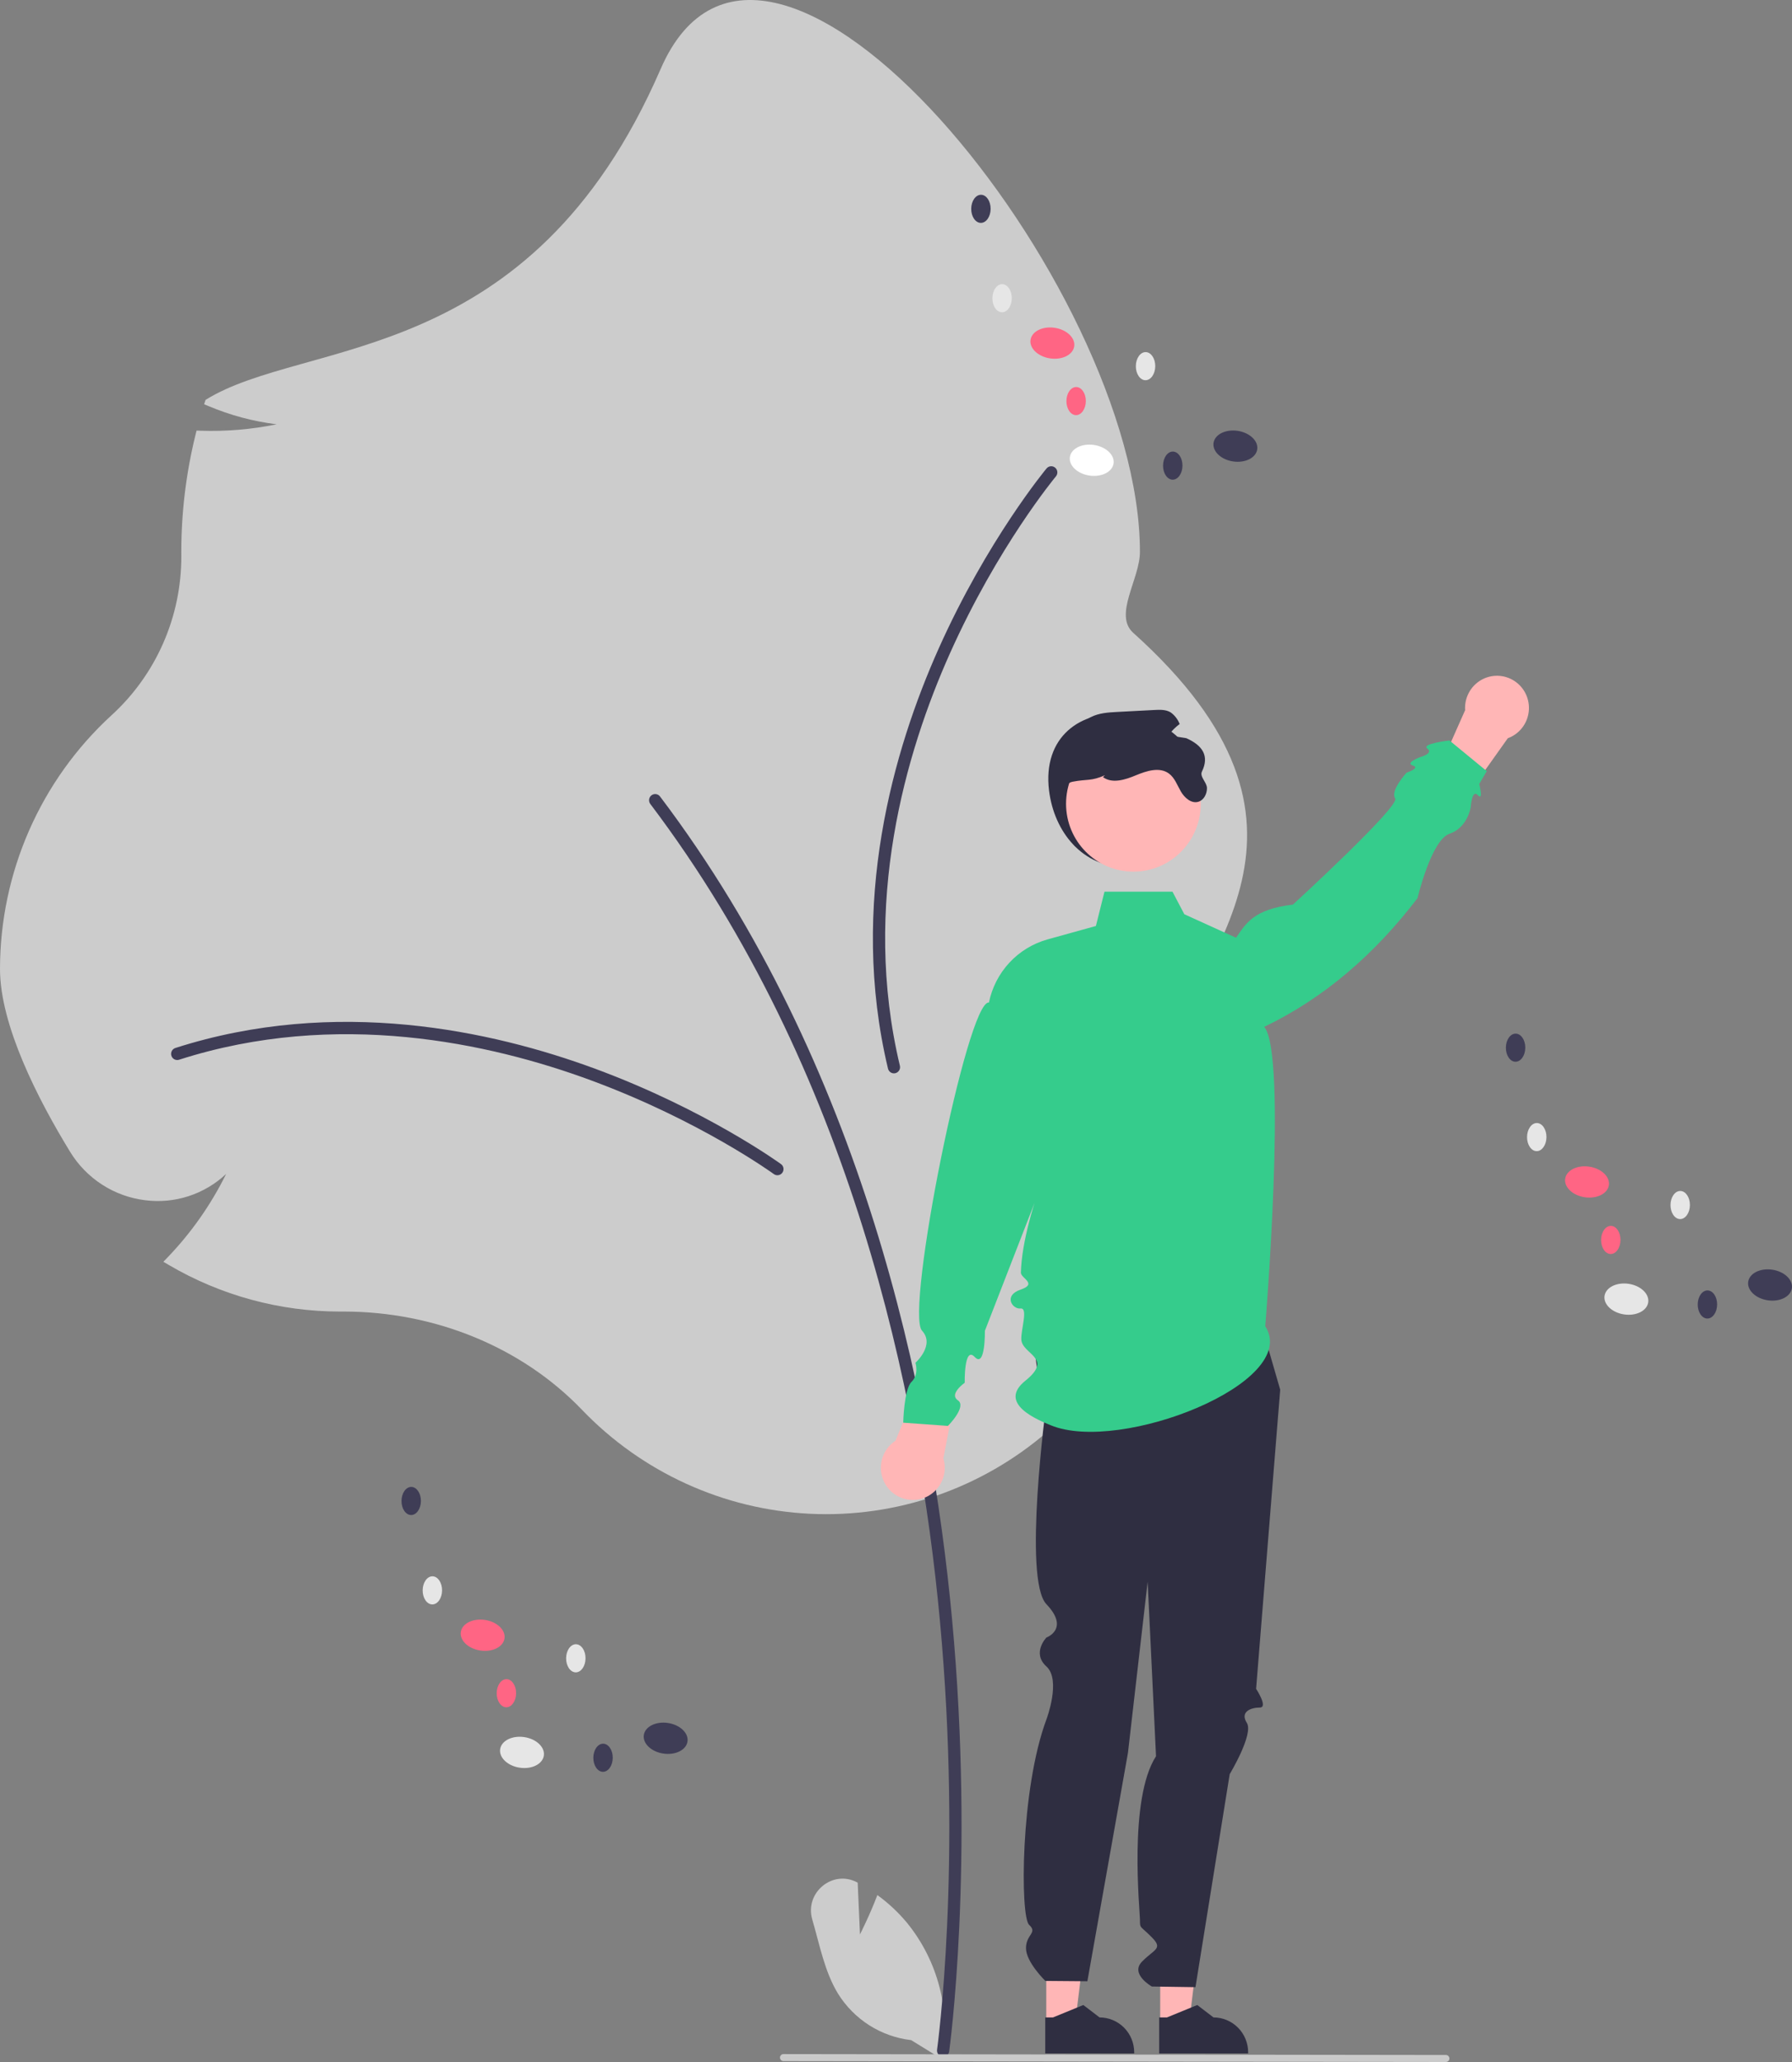 <svg width="200" height="230" viewBox="0 0 200 230" fill="none" xmlns="http://www.w3.org/2000/svg">
<rect x="0" y="0" width="200" height="230" fill="#808080" stroke="none"/>
<g clip-path="url(#clip0_11_427)">
<path d="M95.978 215.768L95.724 209.998C95.697 209.984 95.671 209.969 95.644 209.955C92.913 208.513 89.783 211.125 90.655 214.103C91.476 216.906 92.027 219.927 93.53 222.38C94.417 223.805 95.612 225.011 97.025 225.908C98.439 226.804 100.034 227.369 101.694 227.561L105.164 229.7C105.64 227.027 105.535 224.282 104.856 221.655C104.178 219.027 102.941 216.579 101.232 214.478C100.261 213.31 99.149 212.269 97.92 211.38C97.089 213.586 95.978 215.768 95.978 215.768Z" fill="#CCCCCC"/>
<path d="M64.911 157.209C58.231 150.272 48.549 146.293 38.35 146.293L37.957 146.294C31.239 146.297 24.64 144.503 18.837 141.096L18.233 140.741L18.72 140.237C21.353 137.494 23.552 134.359 25.239 130.944C24.041 132.068 22.611 132.914 21.052 133.421C19.493 133.929 17.843 134.084 16.217 133.878C14.501 133.672 12.854 133.077 11.398 132.139C9.943 131.2 8.717 129.942 7.814 128.459C4.249 122.635 0 114.372 0 108.077C0.006 102.757 1.112 97.495 3.249 92.629C5.386 87.763 8.506 83.398 12.412 79.813C14.884 77.569 16.858 74.825 18.207 71.76C19.555 68.696 20.247 65.38 20.237 62.028L20.235 61.551C20.235 57.138 20.77 52.742 21.83 48.461L21.938 48.028L22.38 48.044C25.229 48.141 28.079 47.901 30.873 47.327C28.253 47.004 25.689 46.317 23.256 45.288L22.78 45.094L22.942 44.604C34.061 37.672 59.161 41.261 73.73 7.701C85.544 -19.513 127.225 31.858 127.225 61.551C127.225 64.581 124.247 68.585 126.477 70.587C150.577 92.236 133.948 106.137 128.705 120.124C127.461 123.443 130.158 127.086 130.158 130.677C130.158 131.286 130.143 131.915 130.113 132.546L130.066 133.516L129.263 132.978C127.673 131.929 126.199 130.712 124.867 129.348C126.249 132.55 126.901 136.024 126.773 139.513C126.646 143.002 125.743 146.418 124.131 149.51C121.606 154.309 119.162 157.746 116.869 159.722C109.523 166.052 100.052 169.317 90.395 168.85C80.737 168.382 71.621 164.218 64.911 157.209Z" fill="#CCCCCC"/>
<path d="M105.26 229.415C105.424 229.415 105.583 229.355 105.707 229.247C105.831 229.138 105.912 228.988 105.935 228.825C105.964 228.619 108.805 207.992 106.253 180.578C103.897 155.26 96.331 118.793 73.666 88.844C73.611 88.772 73.543 88.711 73.466 88.666C73.388 88.62 73.303 88.591 73.214 88.578C73.125 88.566 73.035 88.572 72.948 88.595C72.861 88.618 72.78 88.658 72.708 88.713C72.637 88.768 72.577 88.836 72.532 88.914C72.487 88.992 72.457 89.078 72.445 89.168C72.434 89.257 72.439 89.349 72.462 89.436C72.485 89.523 72.525 89.605 72.58 89.677C95.049 119.368 102.555 155.567 104.894 180.706C107.431 207.961 104.612 228.427 104.583 228.631C104.57 228.728 104.577 228.828 104.605 228.922C104.632 229.017 104.68 229.104 104.744 229.178C104.808 229.253 104.888 229.312 104.977 229.353C105.066 229.394 105.162 229.415 105.26 229.415Z" fill="#3F3D56"/>
<path d="M86.764 131.089C86.908 131.089 87.048 131.043 87.165 130.958C87.282 130.873 87.369 130.752 87.413 130.614C87.458 130.476 87.458 130.327 87.413 130.189C87.369 130.051 87.282 129.931 87.165 129.846C87.083 129.785 78.792 123.77 66.396 119.2C54.936 114.976 37.511 111.147 19.572 116.895C19.486 116.923 19.407 116.967 19.338 117.025C19.27 117.083 19.213 117.154 19.172 117.234C19.131 117.315 19.105 117.402 19.098 117.492C19.09 117.582 19.1 117.673 19.128 117.759C19.155 117.845 19.198 117.925 19.256 117.994C19.314 118.063 19.385 118.12 19.465 118.161C19.545 118.203 19.632 118.228 19.721 118.235C19.811 118.243 19.901 118.233 19.986 118.205C37.557 112.575 54.667 116.341 65.926 120.491C78.145 124.996 86.282 130.898 86.363 130.957C86.479 131.043 86.62 131.089 86.764 131.089Z" fill="#3F3D56"/>
<path d="M118.006 52.744C118.016 52.599 117.981 52.455 117.905 52.331C117.829 52.208 117.716 52.112 117.582 52.057C117.449 52.002 117.302 51.992 117.162 52.026C117.022 52.061 116.896 52.14 116.803 52.251C116.738 52.329 110.182 60.223 104.762 72.342C99.752 83.545 94.704 100.769 99.107 119.198C99.149 119.375 99.259 119.528 99.414 119.623C99.568 119.718 99.754 119.748 99.93 119.705C100.106 119.662 100.258 119.551 100.352 119.396C100.447 119.24 100.476 119.053 100.434 118.876C96.122 100.825 101.085 83.914 106.007 72.906C111.349 60.96 117.783 53.214 117.847 53.137C117.94 53.026 117.995 52.889 118.006 52.744Z" fill="#3F3D56"/>
<path d="M117.082 88.183C117.658 92.861 120.878 96.719 125.56 96.719C127.808 96.719 129.965 95.819 131.555 94.219C133.145 92.618 134.038 90.447 134.038 88.183C134.038 83.468 130.222 80.083 125.56 79.647C120.613 79.184 116.343 82.176 117.082 88.183Z" fill="#2F2E41"/>
<path d="M129.487 225.655L132.715 225.655L134.251 213.117L129.486 213.117L129.487 225.655Z" fill="#FFB6B6"/>
<path d="M129.373 229.046L139.301 229.046V228.92C139.301 227.888 138.894 226.898 138.169 226.169C137.445 225.439 136.462 225.029 135.437 225.029L133.623 223.644L130.24 225.029L129.373 225.029L129.373 229.046Z" fill="#2F2E41"/>
<path d="M116.77 225.655L119.998 225.655L121.534 213.117L116.769 213.117L116.77 225.655Z" fill="#FFB6B6"/>
<path d="M116.656 229.046L126.584 229.046V228.92C126.584 227.888 126.177 226.898 125.452 226.169C124.728 225.439 123.745 225.029 122.72 225.029L120.906 223.644L117.523 225.029L116.656 225.029L116.656 229.046Z" fill="#2F2E41"/>
<path d="M140.597 147.127L142.879 155.006L140.19 188.377C140.19 188.377 141.575 190.464 140.597 190.464C139.619 190.464 138.364 190.926 139.154 192.172C139.945 193.418 137.244 197.892 137.244 197.892L133.423 221.653L128.555 221.581C128.555 221.581 126.08 220.192 127.469 218.789C128.858 217.385 129.836 217.385 128.532 216.072C127.228 214.758 127.228 215.154 127.228 214.135C127.228 213.117 125.921 200.67 129.02 195.895L128.086 176.428L125.887 195.523L121.358 220.996L116.669 220.957C116.669 220.957 114.503 218.855 114.507 217.299C114.511 215.743 115.845 215.614 114.852 214.694C113.858 213.774 113.858 199.636 116.793 191.777C116.793 191.777 118.453 187.386 116.789 185.882C115.126 184.377 116.787 182.655 116.787 182.655C116.787 182.655 119.423 181.696 116.785 178.933C114.147 176.169 116.771 156.625 116.771 156.625C116.771 156.625 113.887 148.735 116.808 145.633C119.728 142.531 140.597 147.127 140.597 147.127Z" fill="#2F2E41"/>
<path d="M99.943 160.702L104.016 150.793L107.224 152.588L105.287 162.668C105.481 163.307 105.494 163.987 105.325 164.633C105.156 165.279 104.811 165.864 104.33 166.324C103.849 166.783 103.25 167.098 102.6 167.234C101.951 167.369 101.276 167.32 100.653 167.09C100.03 166.861 99.483 166.462 99.073 165.936C98.664 165.411 98.407 164.781 98.334 164.118C98.26 163.454 98.371 162.783 98.656 162.179C98.94 161.576 99.386 161.065 99.943 160.702Z" fill="#FFB6B6"/>
<path d="M168.281 82.345L162.084 91.067L159.363 88.587L163.519 79.211C163.473 78.545 163.613 77.879 163.923 77.289C164.233 76.698 164.701 76.207 165.273 75.869C165.845 75.531 166.5 75.361 167.163 75.377C167.826 75.394 168.471 75.596 169.026 75.961C169.582 76.326 170.025 76.84 170.306 77.445C170.587 78.05 170.694 78.722 170.617 79.385C170.539 80.049 170.28 80.677 169.867 81.2C169.454 81.723 168.905 82.119 168.281 82.345Z" fill="#FFB6B6"/>
<path d="M141.212 147.935C145.231 154.212 125.028 162.177 117.276 158.979C115.919 158.419 111.25 156.57 114.441 154.005C117.633 151.441 114.071 151.08 113.987 149.411C113.931 148.295 114.789 145.847 113.893 145.952C112.998 146.057 111.95 144.514 113.9 143.849C115.85 143.185 113.921 142.58 113.938 141.949C114.125 135.069 119.367 124.126 119.367 124.126L109.92 148.44C109.92 148.44 109.99 152.646 108.786 151.361C107.581 150.075 107.668 154.236 107.668 154.236C107.668 154.236 105.877 155.494 106.907 156.195C107.937 156.895 105.798 159.049 105.798 159.049L100.807 158.69C100.807 158.69 100.885 154.957 101.737 154.132C102.59 153.306 102.171 152.007 102.171 152.007C102.171 152.007 104.39 150.029 102.902 148.424C100.989 146.359 107.964 111.479 110.372 111.825C110.712 110.157 111.504 108.617 112.659 107.374C113.815 106.131 115.289 105.234 116.919 104.782L122.31 103.287L123.267 99.463H130.858L132.18 101.976L137.951 104.598C139.038 103.054 139.85 101.427 144.301 100.899C144.301 100.899 156.295 89.912 155.71 89.054C155.124 88.196 156.983 86.187 156.983 86.187C156.983 86.187 158.571 85.664 157.675 85.385C156.779 85.105 158.473 84.46 158.473 84.46C158.473 84.46 160.041 84.044 159.302 83.498C158.562 82.952 161.77 82.593 161.77 82.593L165.933 86.013L165.092 87.449C165.092 87.449 165.605 89.405 164.935 88.691C164.266 87.977 164.14 90.049 164.14 90.049C164.14 90.049 163.798 92.319 161.77 93.002C159.743 93.686 158.205 100.181 158.205 100.181C153.423 106.441 147.78 111.325 141.093 114.539C143.699 117.551 141.212 147.935 141.212 147.935Z" fill="#35CC8C"/>
<path d="M126.497 97.226C130.649 97.226 134.015 93.837 134.015 89.656C134.015 85.476 130.649 82.087 126.497 82.087C122.345 82.087 118.979 85.476 118.979 89.656C118.979 93.837 122.345 97.226 126.497 97.226Z" fill="#FFB6B6"/>
<path d="M118.712 90.481C118.95 92.126 120.343 94.421 120.017 94.421C119.691 94.421 117.372 87.64 119.691 87.198C121.372 86.877 121.748 87.158 123.32 86.472L123.098 86.682C124.138 87.444 125.586 86.975 126.773 86.479C127.963 85.986 129.408 85.517 130.451 86.275C131.107 86.751 131.384 87.579 131.791 88.281C132.199 88.987 132.952 89.653 133.728 89.437C134.351 89.263 134.71 88.56 134.706 87.91C134.703 87.26 133.862 86.642 134.146 86.059C134.985 84.33 134.23 83.152 132.401 82.339C131.736 82.237 131.071 82.133 130.405 82.027C130.754 81.541 131.177 81.113 131.658 80.76C131.454 80.235 131.103 79.782 130.647 79.456C130.115 79.138 129.457 79.161 128.84 79.194C127.464 79.266 126.089 79.338 124.715 79.41C123.698 79.463 122.645 79.525 121.735 79.995C120.6 80.582 119.857 81.728 119.316 82.894C118.103 85.514 118.295 87.621 118.712 90.481Z" fill="#2F2E41"/>
<path d="M87.438 229.899L161.376 230C161.479 230 161.578 229.959 161.651 229.886C161.723 229.812 161.764 229.713 161.764 229.609C161.764 229.505 161.723 229.406 161.651 229.333C161.578 229.259 161.479 229.218 161.376 229.218L87.438 229.117C87.335 229.117 87.237 229.158 87.164 229.232C87.091 229.305 87.05 229.405 87.05 229.508C87.05 229.612 87.091 229.711 87.164 229.785C87.237 229.858 87.335 229.899 87.438 229.899Z" fill="#CACACA"/>
<path d="M60.697 195.824C60.833 194.88 59.852 193.956 58.505 193.759C57.158 193.561 55.956 194.166 55.82 195.109C55.684 196.052 56.665 196.977 58.012 197.174C59.358 197.372 60.56 196.767 60.697 195.824Z" fill="#E6E6E6"/>
<path d="M76.73 194.248C76.867 193.305 75.885 192.381 74.539 192.183C73.192 191.986 71.99 192.591 71.854 193.534C71.717 194.477 72.699 195.402 74.045 195.599C75.392 195.796 76.594 195.192 76.73 194.248Z" fill="#3F3D56"/>
<path d="M56.306 182.754C56.443 181.811 55.461 180.886 54.115 180.689C52.768 180.492 51.566 181.097 51.429 182.04C51.293 182.983 52.274 183.908 53.621 184.105C54.968 184.302 56.17 183.698 56.306 182.754Z" fill="#FF6584"/>
<path d="M49.339 177.401C49.346 176.535 48.866 175.829 48.268 175.825C47.669 175.82 47.179 176.518 47.173 177.384C47.166 178.25 47.646 178.956 48.244 178.961C48.842 178.965 49.333 178.267 49.339 177.401Z" fill="#E6E6E6"/>
<path d="M46.977 167.43C46.983 166.564 46.503 165.858 45.905 165.854C45.307 165.849 44.816 166.547 44.81 167.413C44.803 168.279 45.283 168.985 45.882 168.989C46.48 168.994 46.97 168.296 46.977 167.43Z" fill="#3F3D56"/>
<path d="M65.349 184.978C65.356 184.112 64.876 183.407 64.278 183.402C63.68 183.398 63.189 184.096 63.183 184.962C63.176 185.828 63.656 186.533 64.254 186.538C64.853 186.543 65.343 185.844 65.349 184.978Z" fill="#E6E6E6"/>
<path d="M57.601 188.873C57.608 188.007 57.128 187.302 56.53 187.297C55.931 187.293 55.441 187.991 55.435 188.857C55.428 189.723 55.908 190.428 56.506 190.433C57.104 190.438 57.595 189.739 57.601 188.873Z" fill="#FF6584"/>
<path d="M68.387 196.072C68.393 195.207 67.914 194.501 67.315 194.496C66.717 194.492 66.227 195.19 66.22 196.056C66.214 196.922 66.694 197.628 67.292 197.632C67.89 197.637 68.38 196.938 68.387 196.072Z" fill="#3F3D56"/>
<path d="M183.954 145.264C184.09 144.321 183.109 143.396 181.762 143.199C180.415 143.002 179.213 143.607 179.077 144.55C178.941 145.493 179.922 146.418 181.269 146.615C182.615 146.812 183.817 146.207 183.954 145.264Z" fill="#E6E6E6"/>
<path d="M199.987 143.689C200.124 142.746 199.142 141.821 197.796 141.624C196.449 141.427 195.247 142.031 195.111 142.975C194.974 143.918 195.956 144.842 197.302 145.04C198.649 145.237 199.851 144.632 199.987 143.689Z" fill="#3F3D56"/>
<path d="M179.563 132.195C179.699 131.252 178.718 130.327 177.371 130.13C176.025 129.932 174.822 130.537 174.686 131.48C174.55 132.424 175.531 133.348 176.878 133.546C178.224 133.743 179.427 133.138 179.563 132.195Z" fill="#FF6584"/>
<path d="M172.596 126.841C172.603 125.976 172.123 125.27 171.525 125.265C170.926 125.261 170.436 125.959 170.43 126.825C170.423 127.691 170.903 128.397 171.501 128.401C172.099 128.406 172.59 127.707 172.596 126.841Z" fill="#E6E6E6"/>
<path d="M170.233 116.87C170.24 116.004 169.76 115.299 169.162 115.294C168.564 115.289 168.073 115.988 168.067 116.854C168.06 117.72 168.54 118.425 169.138 118.43C169.737 118.434 170.227 117.736 170.233 116.87Z" fill="#3F3D56"/>
<path d="M188.606 134.419C188.613 133.553 188.133 132.847 187.535 132.843C186.936 132.838 186.446 133.536 186.44 134.402C186.433 135.268 186.913 135.974 187.511 135.979C188.109 135.983 188.6 135.285 188.606 134.419Z" fill="#E6E6E6"/>
<path d="M180.858 138.314C180.865 137.448 180.385 136.742 179.787 136.738C179.188 136.733 178.698 137.432 178.692 138.297C178.685 139.163 179.165 139.869 179.763 139.874C180.361 139.878 180.852 139.18 180.858 138.314Z" fill="#FF6584"/>
<path d="M191.644 145.513C191.65 144.647 191.171 143.941 190.572 143.937C189.974 143.932 189.484 144.631 189.477 145.496C189.471 146.362 189.951 147.068 190.549 147.073C191.147 147.077 191.637 146.379 191.644 145.513Z" fill="#3F3D56"/>
<path d="M124.282 51.696C124.418 50.753 123.437 49.828 122.09 49.631C120.743 49.434 119.541 50.039 119.405 50.982C119.269 51.925 120.25 52.85 121.597 53.047C122.943 53.244 124.145 52.64 124.282 51.696Z" fill="white"/>
<path d="M140.315 50.121C140.452 49.178 139.47 48.253 138.124 48.056C136.777 47.859 135.575 48.464 135.439 49.407C135.302 50.35 136.284 51.275 137.63 51.472C138.977 51.669 140.179 51.064 140.315 50.121Z" fill="#3F3D56"/>
<path d="M119.891 38.627C120.027 37.684 119.046 36.759 117.7 36.562C116.353 36.365 115.151 36.969 115.014 37.913C114.878 38.856 115.859 39.78 117.206 39.978C118.553 40.175 119.755 39.57 119.891 38.627Z" fill="#FF6584"/>
<path d="M112.924 33.274C112.931 32.408 112.451 31.702 111.853 31.698C111.254 31.693 110.764 32.391 110.758 33.257C110.751 34.123 111.231 34.829 111.829 34.833C112.427 34.838 112.918 34.139 112.924 33.274Z" fill="#E6E6E6"/>
<path d="M110.561 23.302C110.568 22.436 110.088 21.731 109.49 21.726C108.892 21.722 108.401 22.42 108.395 23.286C108.388 24.152 108.868 24.857 109.466 24.862C110.065 24.866 110.555 24.168 110.561 23.302Z" fill="#3F3D56"/>
<path d="M128.934 40.851C128.941 39.985 128.461 39.279 127.863 39.275C127.265 39.27 126.774 39.969 126.768 40.835C126.761 41.7 127.241 42.406 127.839 42.411C128.438 42.415 128.928 41.717 128.934 40.851Z" fill="#E6E6E6"/>
<path d="M121.186 44.746C121.193 43.88 120.713 43.175 120.115 43.17C119.516 43.165 119.026 43.864 119.02 44.73C119.013 45.596 119.493 46.301 120.091 46.306C120.689 46.31 121.18 45.612 121.186 44.746Z" fill="#FF6584"/>
<path d="M131.972 51.945C131.978 51.079 131.499 50.374 130.9 50.369C130.302 50.364 129.812 51.063 129.805 51.929C129.799 52.795 130.279 53.5 130.877 53.505C131.475 53.509 131.965 52.811 131.972 51.945Z" fill="#3F3D56"/>
</g>
<defs>
<clipPath id="clip0_11_427">
<rect width="200" height="230" fill="white"/>
</clipPath>
</defs>
</svg>
